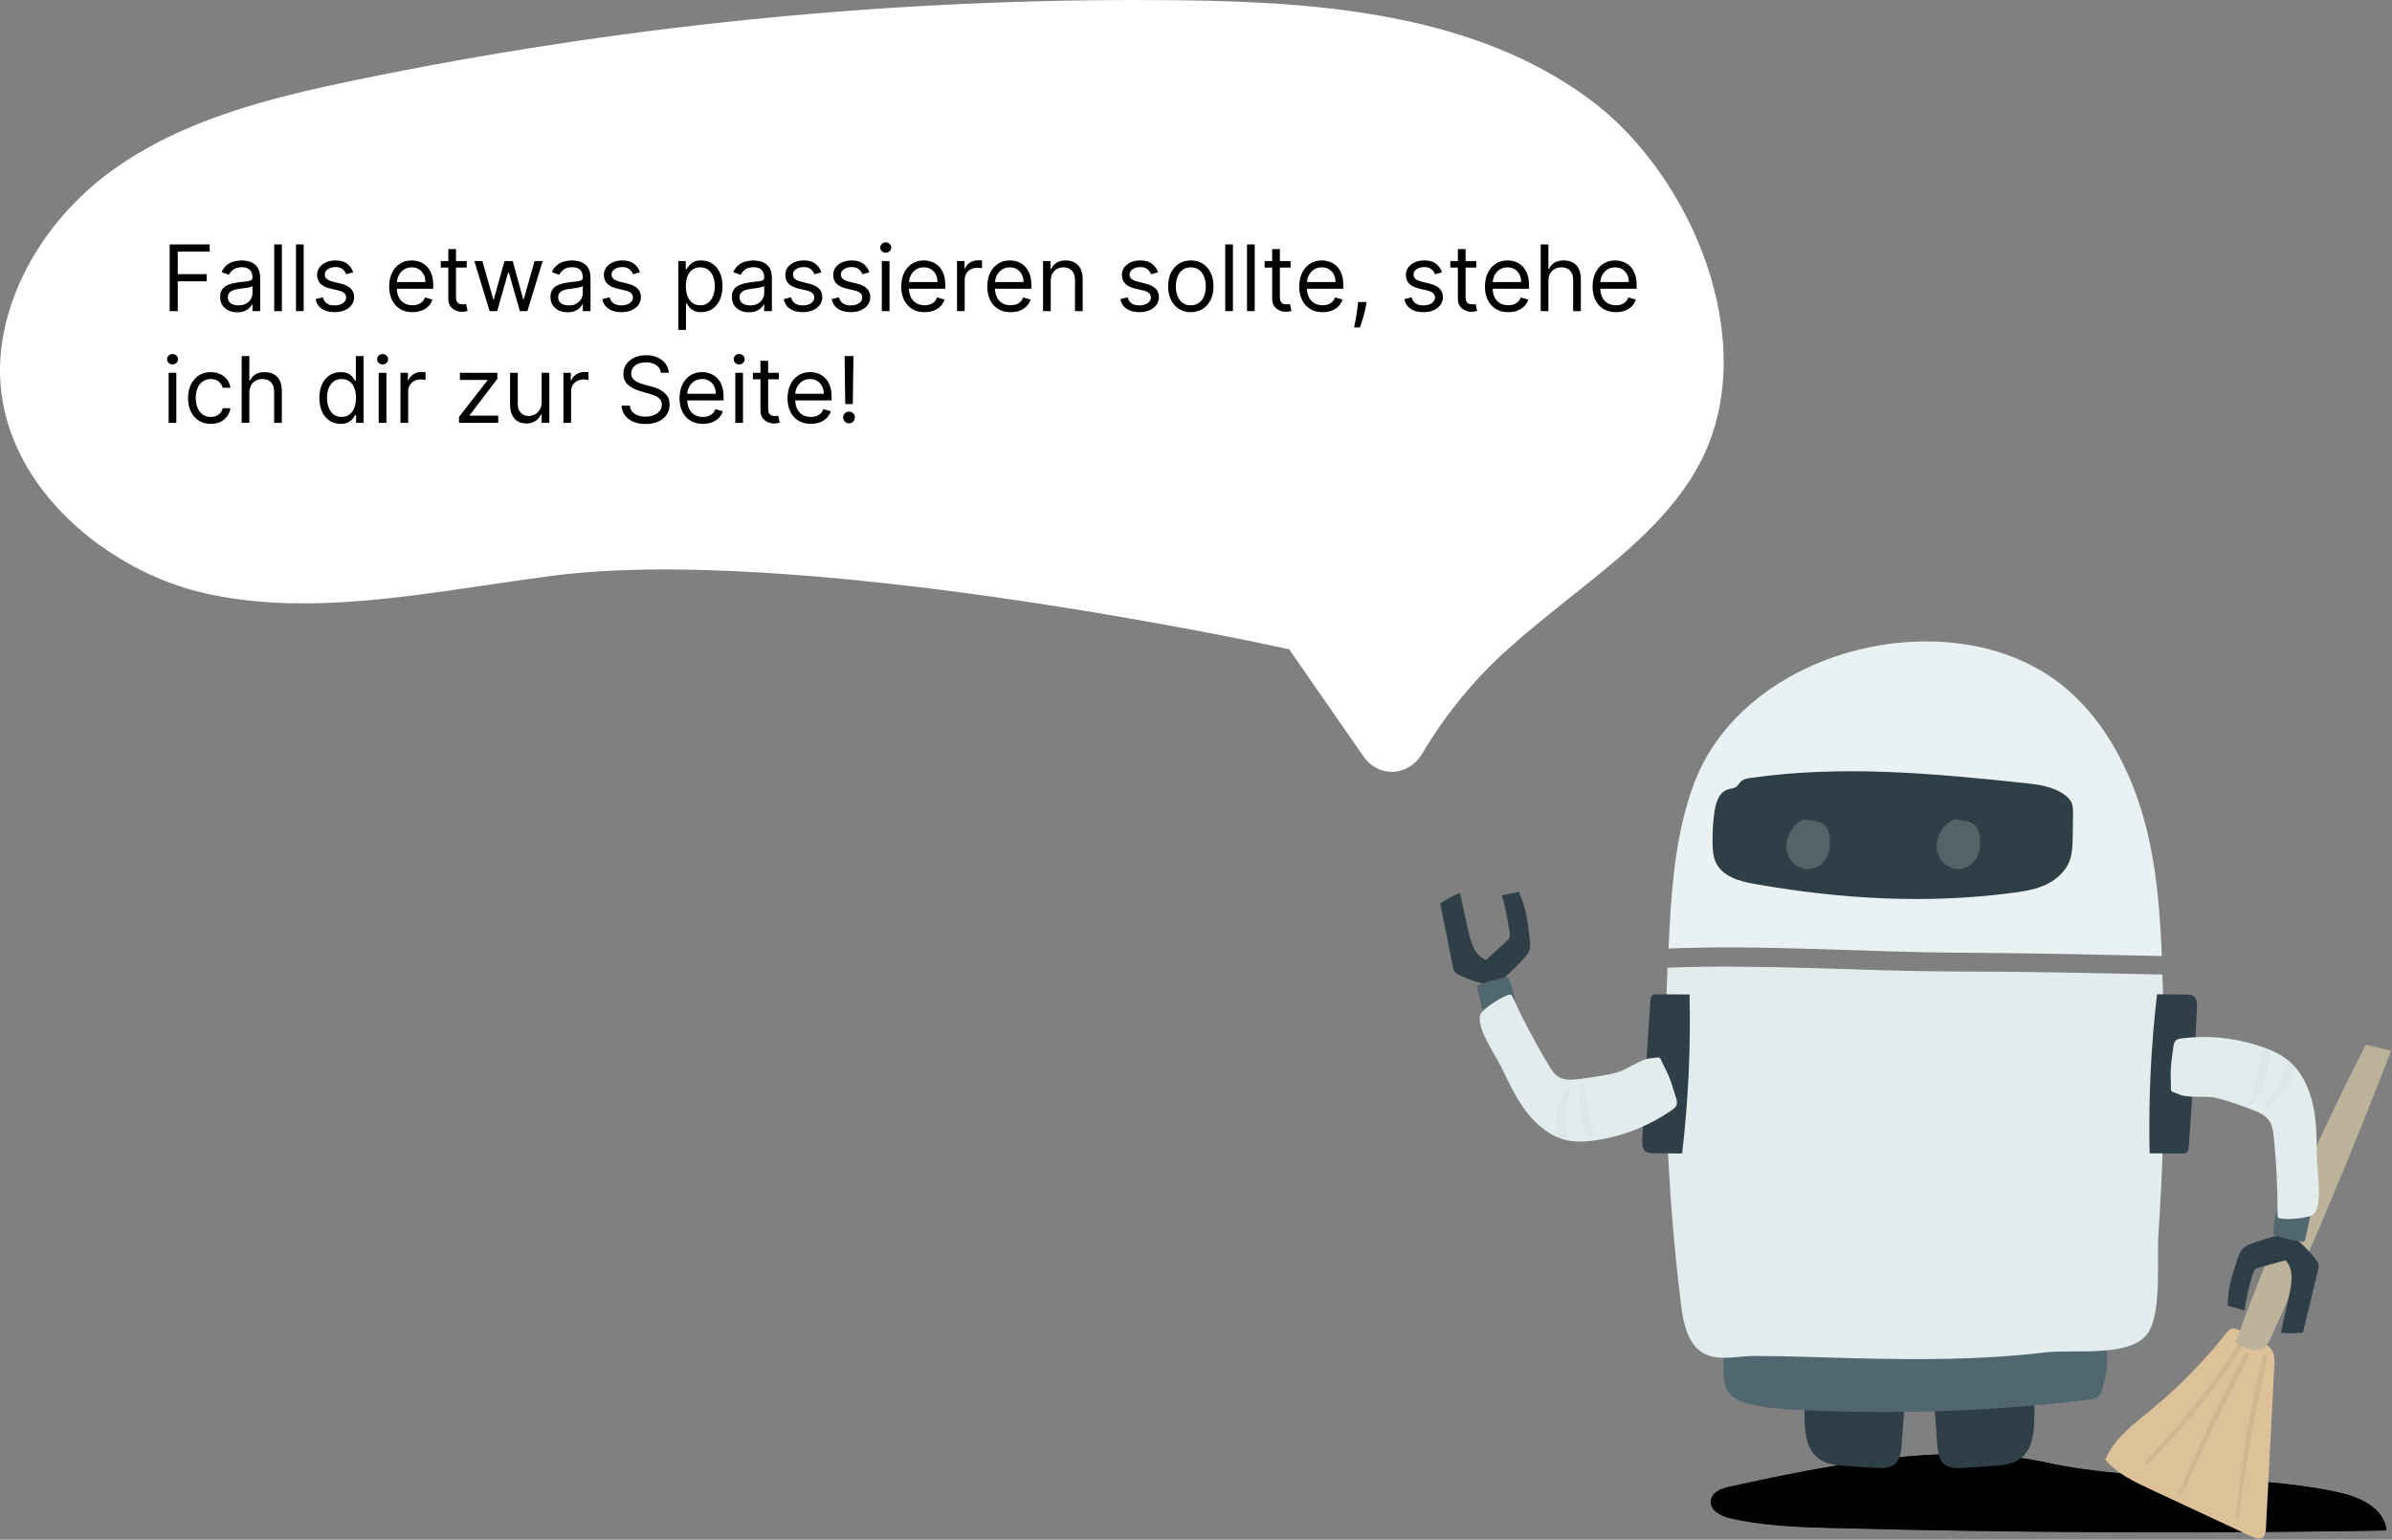<svg width="1199" height="772" viewBox="0 0 1199 772" fill="none" xmlns="http://www.w3.org/2000/svg">
<rect x="0" y="0" width="1199" height="772" fill="#808080" stroke="none"/>
<path d="M697.596 387C697.845 387 698.094 386.994 698.346 386.983C701.281 386.864 704.147 385.952 706.7 384.325C709.254 382.698 711.418 380.404 713.01 377.638C724.934 357.669 739.566 339.908 756.379 324.997C766.558 315.881 777.194 307.405 787.478 299.207C814.013 278.066 839.001 258.155 852.872 230.643C883.116 170.652 847.5 87.092 796.619 49.619C739.549 7.59 664.483 0.997 591.865 0.133C584.318 0.044 576.767 -0 569.211 3.68211e-06C438.368 0.056 307.801 13.434 179.119 39.968C136.33 48.814 91.54 59.651 55.547 85.949C19.768 112.092 -1.979 153.261 0.142 190.835C3.24 245.687 55.132 286.673 102.385 297.389C147.424 307.594 194.212 300.697 243.746 293.393C254.682 291.783 265.988 290.115 277.169 288.666C398.685 272.928 626.961 321.438 636.618 323.511L646.2 325.566L683.376 379.173C685.048 381.617 687.202 383.595 689.668 384.952C692.135 386.31 694.848 387.011 697.596 387Z" fill="white"/>
<path d="M85.051 156V122.545H105.111V126.139H89.102V137.443H103.608V141.037H89.102V156H85.051ZM118.91 156.588C117.32 156.588 115.877 156.289 114.581 155.69C113.285 155.08 112.256 154.203 111.494 153.06C110.731 151.905 110.35 150.511 110.35 148.878C110.35 147.44 110.633 146.275 111.2 145.382C111.766 144.478 112.523 143.77 113.47 143.259C114.418 142.747 115.463 142.366 116.607 142.115C117.761 141.854 118.921 141.647 120.086 141.494C121.611 141.298 122.847 141.151 123.794 141.053C124.753 140.944 125.45 140.765 125.885 140.514C126.332 140.264 126.555 139.828 126.555 139.207V139.077C126.555 137.465 126.114 136.213 125.232 135.32C124.361 134.427 123.037 133.98 121.262 133.98C119.422 133.98 117.979 134.383 116.933 135.189C115.888 135.995 115.153 136.855 114.728 137.77L111.069 136.463C111.722 134.938 112.594 133.751 113.683 132.902C114.783 132.042 115.981 131.443 117.276 131.105C118.583 130.757 119.868 130.582 121.132 130.582C121.937 130.582 122.863 130.68 123.909 130.876C124.965 131.062 125.983 131.448 126.963 132.036C127.954 132.624 128.776 133.512 129.43 134.699C130.083 135.886 130.41 137.476 130.41 139.469V156H126.555V152.602H126.359C126.097 153.147 125.662 153.729 125.052 154.35C124.442 154.971 123.631 155.499 122.618 155.935C121.605 156.37 120.369 156.588 118.91 156.588ZM119.498 153.125C121.023 153.125 122.308 152.826 123.353 152.227C124.41 151.628 125.204 150.854 125.738 149.907C126.283 148.96 126.555 147.963 126.555 146.918V143.389C126.392 143.585 126.032 143.765 125.477 143.928C124.932 144.081 124.301 144.217 123.582 144.337C122.874 144.446 122.182 144.544 121.507 144.631C120.843 144.707 120.304 144.772 119.89 144.827C118.888 144.957 117.952 145.17 117.08 145.464C116.22 145.747 115.523 146.177 114.99 146.754C114.467 147.321 114.205 148.094 114.205 149.074C114.205 150.413 114.701 151.426 115.692 152.112C116.694 152.787 117.963 153.125 119.498 153.125ZM141.301 122.545V156H137.446V122.545H141.301ZM152.218 122.545V156H148.362V122.545H152.218ZM177.051 136.528L173.588 137.509C173.37 136.931 173.049 136.371 172.624 135.826C172.21 135.271 171.644 134.813 170.925 134.454C170.207 134.094 169.286 133.915 168.165 133.915C166.629 133.915 165.35 134.269 164.326 134.977C163.313 135.674 162.807 136.561 162.807 137.639C162.807 138.598 163.155 139.354 163.852 139.91C164.549 140.465 165.638 140.928 167.119 141.298L170.844 142.213C173.087 142.758 174.759 143.591 175.859 144.712C176.959 145.823 177.509 147.255 177.509 149.009C177.509 150.446 177.095 151.731 176.267 152.864C175.45 153.996 174.307 154.889 172.837 155.543C171.366 156.196 169.657 156.523 167.707 156.523C165.148 156.523 163.03 155.967 161.353 154.857C159.676 153.746 158.614 152.123 158.168 149.989L161.827 149.074C162.175 150.424 162.834 151.437 163.803 152.112C164.783 152.787 166.063 153.125 167.642 153.125C169.439 153.125 170.866 152.744 171.922 151.982C172.989 151.208 173.523 150.283 173.523 149.205C173.523 148.333 173.218 147.604 172.608 147.016C171.998 146.417 171.062 145.97 169.798 145.676L165.616 144.696C163.319 144.152 161.631 143.308 160.553 142.164C159.485 141.01 158.952 139.567 158.952 137.835C158.952 136.42 159.349 135.167 160.144 134.078C160.95 132.989 162.045 132.134 163.428 131.513C164.821 130.893 166.401 130.582 168.165 130.582C170.648 130.582 172.597 131.127 174.013 132.216C175.439 133.305 176.452 134.742 177.051 136.528ZM206.769 156.523C204.351 156.523 202.266 155.989 200.513 154.922C198.77 153.844 197.425 152.341 196.478 150.413C195.541 148.475 195.073 146.221 195.073 143.651C195.073 141.08 195.541 138.815 196.478 136.855C197.425 134.884 198.743 133.348 200.431 132.249C202.13 131.138 204.112 130.582 206.377 130.582C207.684 130.582 208.974 130.8 210.248 131.236C211.523 131.671 212.682 132.379 213.728 133.359C214.773 134.329 215.606 135.614 216.227 137.214C216.848 138.815 217.158 140.786 217.158 143.128V144.761H197.817V141.429H213.238C213.238 140.013 212.955 138.75 212.388 137.639C211.833 136.528 211.038 135.652 210.003 135.009C208.98 134.367 207.771 134.045 206.377 134.045C204.841 134.045 203.513 134.427 202.391 135.189C201.28 135.94 200.425 136.92 199.827 138.129C199.228 139.338 198.928 140.634 198.928 142.017V144.239C198.928 146.134 199.255 147.74 199.908 149.058C200.573 150.364 201.493 151.361 202.669 152.047C203.845 152.722 205.212 153.06 206.769 153.06C207.782 153.06 208.697 152.918 209.513 152.635C210.341 152.341 211.054 151.905 211.653 151.328C212.252 150.74 212.715 150.01 213.042 149.139L216.766 150.185C216.374 151.448 215.715 152.559 214.79 153.517C213.864 154.464 212.72 155.205 211.359 155.739C209.998 156.261 208.468 156.523 206.769 156.523ZM233.934 130.909V134.176H220.932V130.909H233.934ZM224.721 124.898H228.577V148.812C228.577 149.902 228.734 150.718 229.05 151.263C229.377 151.796 229.791 152.156 230.292 152.341C230.804 152.515 231.343 152.602 231.909 152.602C232.334 152.602 232.682 152.58 232.954 152.537C233.227 152.482 233.444 152.439 233.608 152.406L234.392 155.869C234.131 155.967 233.766 156.065 233.297 156.163C232.829 156.272 232.236 156.327 231.517 156.327C230.428 156.327 229.361 156.093 228.315 155.624C227.281 155.156 226.42 154.443 225.734 153.484C225.059 152.526 224.721 151.317 224.721 149.858V124.898ZM245.418 156L237.773 130.909H241.824L247.248 150.119H247.509L252.867 130.909H256.983L262.276 150.054H262.537L267.961 130.909H272.012L264.367 156H260.577L255.089 136.724H254.697L249.208 156H245.418ZM284.492 156.588C282.902 156.588 281.459 156.289 280.163 155.69C278.867 155.08 277.838 154.203 277.076 153.06C276.314 151.905 275.932 150.511 275.932 148.878C275.932 147.44 276.215 146.275 276.782 145.382C277.348 144.478 278.105 143.77 279.052 143.259C280 142.747 281.045 142.366 282.189 142.115C283.343 141.854 284.503 141.647 285.668 141.494C287.193 141.298 288.429 141.151 289.376 141.053C290.335 140.944 291.032 140.765 291.467 140.514C291.914 140.264 292.137 139.828 292.137 139.207V139.077C292.137 137.465 291.696 136.213 290.814 135.32C289.943 134.427 288.619 133.98 286.844 133.98C285.004 133.98 283.561 134.383 282.515 135.189C281.47 135.995 280.735 136.855 280.31 137.77L276.651 136.463C277.305 134.938 278.176 133.751 279.265 132.902C280.365 132.042 281.563 131.443 282.858 131.105C284.165 130.757 285.45 130.582 286.714 130.582C287.519 130.582 288.445 130.68 289.491 130.876C290.547 131.062 291.565 131.448 292.545 132.036C293.536 132.624 294.358 133.512 295.012 134.699C295.665 135.886 295.992 137.476 295.992 139.469V156H292.137V152.602H291.941C291.68 153.147 291.244 153.729 290.634 154.35C290.024 154.971 289.213 155.499 288.2 155.935C287.187 156.37 285.951 156.588 284.492 156.588ZM285.08 153.125C286.605 153.125 287.89 152.826 288.935 152.227C289.992 151.628 290.787 150.854 291.32 149.907C291.865 148.96 292.137 147.963 292.137 146.918V143.389C291.974 143.585 291.614 143.765 291.059 143.928C290.514 144.081 289.883 144.217 289.164 144.337C288.456 144.446 287.765 144.544 287.089 144.631C286.425 144.707 285.886 144.772 285.472 144.827C284.47 144.957 283.534 145.17 282.662 145.464C281.802 145.747 281.105 146.177 280.572 146.754C280.049 147.321 279.787 148.094 279.787 149.074C279.787 150.413 280.283 151.426 281.274 152.112C282.276 152.787 283.545 153.125 285.08 153.125ZM320.801 136.528L317.338 137.509C317.12 136.931 316.799 136.371 316.374 135.826C315.96 135.271 315.394 134.813 314.675 134.454C313.957 134.094 313.036 133.915 311.915 133.915C310.379 133.915 309.1 134.269 308.076 134.977C307.063 135.674 306.557 136.561 306.557 137.639C306.557 138.598 306.905 139.354 307.602 139.91C308.299 140.465 309.388 140.928 310.869 141.298L314.594 142.213C316.837 142.758 318.509 143.591 319.609 144.712C320.709 145.823 321.259 147.255 321.259 149.009C321.259 150.446 320.845 151.731 320.017 152.864C319.2 153.996 318.057 154.889 316.587 155.543C315.116 156.196 313.407 156.523 311.457 156.523C308.898 156.523 306.78 155.967 305.103 154.857C303.426 153.746 302.364 152.123 301.918 149.989L305.577 149.074C305.925 150.424 306.584 151.437 307.553 152.112C308.533 152.787 309.813 153.125 311.392 153.125C313.189 153.125 314.616 152.744 315.672 151.982C316.739 151.208 317.273 150.283 317.273 149.205C317.273 148.333 316.968 147.604 316.358 147.016C315.748 146.417 314.812 145.97 313.548 145.676L309.366 144.696C307.069 144.152 305.381 143.308 304.303 142.164C303.235 141.01 302.702 139.567 302.702 137.835C302.702 136.42 303.099 135.167 303.894 134.078C304.7 132.989 305.795 132.134 307.178 131.513C308.571 130.893 310.151 130.582 311.915 130.582C314.398 130.582 316.347 131.127 317.763 132.216C319.189 133.305 320.202 134.742 320.801 136.528ZM339.999 165.409V130.909H343.724V134.895H344.181C344.464 134.459 344.856 133.904 345.357 133.229C345.869 132.543 346.599 131.933 347.546 131.399C348.504 130.855 349.8 130.582 351.434 130.582C353.546 130.582 355.409 131.111 357.02 132.167C358.632 133.223 359.89 134.721 360.794 136.659C361.698 138.598 362.15 140.884 362.15 143.52C362.15 146.177 361.698 148.48 360.794 150.43C359.89 152.368 358.638 153.871 357.037 154.938C355.436 155.995 353.59 156.523 351.499 156.523C349.887 156.523 348.597 156.256 347.628 155.722C346.658 155.178 345.912 154.562 345.39 153.876C344.867 153.179 344.464 152.602 344.181 152.145H343.854V165.409H339.999ZM343.789 143.455C343.789 145.349 344.067 147.021 344.622 148.469C345.177 149.907 345.989 151.034 347.056 151.851C348.123 152.657 349.43 153.06 350.976 153.06C352.588 153.06 353.933 152.635 355.011 151.786C356.1 150.925 356.917 149.771 357.461 148.322C358.017 146.863 358.295 145.241 358.295 143.455C358.295 141.69 358.022 140.1 357.478 138.685C356.944 137.258 356.133 136.131 355.044 135.303C353.966 134.465 352.61 134.045 350.976 134.045C349.408 134.045 348.09 134.443 347.023 135.238C345.956 136.022 345.15 137.122 344.606 138.538C344.061 139.942 343.789 141.581 343.789 143.455ZM375.414 156.588C373.824 156.588 372.381 156.289 371.085 155.69C369.789 155.08 368.76 154.203 367.998 153.06C367.235 151.905 366.854 150.511 366.854 148.878C366.854 147.44 367.137 146.275 367.704 145.382C368.27 144.478 369.027 143.77 369.974 143.259C370.922 142.747 371.967 142.366 373.111 142.115C374.265 141.854 375.425 141.647 376.59 141.494C378.115 141.298 379.351 141.151 380.298 141.053C381.256 140.944 381.953 140.765 382.389 140.514C382.836 140.264 383.059 139.828 383.059 139.207V139.077C383.059 137.465 382.618 136.213 381.736 135.32C380.864 134.427 379.541 133.98 377.766 133.98C375.926 133.98 374.483 134.383 373.437 135.189C372.392 135.995 371.657 136.855 371.232 137.77L367.573 136.463C368.226 134.938 369.098 133.751 370.187 132.902C371.287 132.042 372.484 131.443 373.78 131.105C375.087 130.757 376.372 130.582 377.635 130.582C378.441 130.582 379.367 130.68 380.412 130.876C381.469 131.062 382.487 131.448 383.467 132.036C384.458 132.624 385.28 133.512 385.934 134.699C386.587 135.886 386.914 137.476 386.914 139.469V156H383.059V152.602H382.863C382.601 153.147 382.166 153.729 381.556 154.35C380.946 154.971 380.135 155.499 379.122 155.935C378.109 156.37 376.873 156.588 375.414 156.588ZM376.002 153.125C377.527 153.125 378.812 152.826 379.857 152.227C380.913 151.628 381.708 150.854 382.242 149.907C382.787 148.96 383.059 147.963 383.059 146.918V143.389C382.895 143.585 382.536 143.765 381.981 143.928C381.436 144.081 380.805 144.217 380.086 144.337C379.378 144.446 378.686 144.544 378.011 144.631C377.347 144.707 376.808 144.772 376.394 144.827C375.392 144.957 374.456 145.17 373.584 145.464C372.724 145.747 372.027 146.177 371.493 146.754C370.971 147.321 370.709 148.094 370.709 149.074C370.709 150.413 371.205 151.426 372.196 152.112C373.198 152.787 374.466 153.125 376.002 153.125ZM411.723 136.528L408.26 137.509C408.042 136.931 407.721 136.371 407.296 135.826C406.882 135.271 406.316 134.813 405.597 134.454C404.879 134.094 403.958 133.915 402.837 133.915C401.301 133.915 400.022 134.269 398.998 134.977C397.985 135.674 397.479 136.561 397.479 137.639C397.479 138.598 397.827 139.354 398.524 139.91C399.221 140.465 400.31 140.928 401.791 141.298L405.516 142.213C407.759 142.758 409.431 143.591 410.531 144.712C411.63 145.823 412.18 147.255 412.18 149.009C412.18 150.446 411.767 151.731 410.939 152.864C410.122 153.996 408.979 154.889 407.509 155.543C406.038 156.196 404.329 156.523 402.379 156.523C399.82 156.523 397.702 155.967 396.025 154.857C394.348 153.746 393.286 152.123 392.839 149.989L396.499 149.074C396.847 150.424 397.506 151.437 398.475 152.112C399.455 152.787 400.735 153.125 402.314 153.125C404.111 153.125 405.537 152.744 406.594 151.982C407.661 151.208 408.195 150.283 408.195 149.205C408.195 148.333 407.89 147.604 407.28 147.016C406.67 146.417 405.733 145.97 404.47 145.676L400.288 144.696C397.991 144.152 396.303 143.308 395.224 142.164C394.157 141.01 393.624 139.567 393.624 137.835C393.624 136.42 394.021 135.167 394.816 134.078C395.622 132.989 396.716 132.134 398.099 131.513C399.493 130.893 401.072 130.582 402.837 130.582C405.32 130.582 407.269 131.127 408.685 132.216C410.111 133.305 411.124 134.742 411.723 136.528ZM435.756 136.528L432.293 137.509C432.075 136.931 431.754 136.371 431.329 135.826C430.916 135.271 430.349 134.813 429.631 134.454C428.912 134.094 427.992 133.915 426.87 133.915C425.334 133.915 424.055 134.269 423.031 134.977C422.018 135.674 421.512 136.561 421.512 137.639C421.512 138.598 421.86 139.354 422.557 139.91C423.254 140.465 424.343 140.928 425.824 141.298L429.549 142.213C431.792 142.758 433.464 143.591 434.564 144.712C435.664 145.823 436.214 147.255 436.214 149.009C436.214 150.446 435.8 151.731 434.972 152.864C434.155 153.996 433.012 154.889 431.542 155.543C430.072 156.196 428.362 156.523 426.412 156.523C423.853 156.523 421.735 155.967 420.058 154.857C418.381 153.746 417.319 152.123 416.873 149.989L420.532 149.074C420.88 150.424 421.539 151.437 422.508 152.112C423.488 152.787 424.768 153.125 426.347 153.125C428.144 153.125 429.571 152.744 430.627 151.982C431.694 151.208 432.228 150.283 432.228 149.205C432.228 148.333 431.923 147.604 431.313 147.016C430.703 146.417 429.767 145.97 428.503 145.676L424.322 144.696C422.024 144.152 420.336 143.308 419.258 142.164C418.19 141.01 417.657 139.567 417.657 137.835C417.657 136.42 418.054 135.167 418.849 134.078C419.655 132.989 420.75 132.134 422.133 131.513C423.527 130.893 425.106 130.582 426.87 130.582C429.353 130.582 431.302 131.127 432.718 132.216C434.144 133.305 435.157 134.742 435.756 136.528ZM442.017 156V130.909H445.872V156H442.017ZM443.977 126.727C443.225 126.727 442.578 126.471 442.033 125.96C441.499 125.448 441.233 124.832 441.233 124.114C441.233 123.395 441.499 122.78 442.033 122.268C442.578 121.756 443.225 121.5 443.977 121.5C444.728 121.5 445.371 121.756 445.904 122.268C446.449 122.78 446.721 123.395 446.721 124.114C446.721 124.832 446.449 125.448 445.904 125.96C445.371 126.471 444.728 126.727 443.977 126.727ZM463.453 156.523C461.035 156.523 458.95 155.989 457.196 154.922C455.454 153.844 454.109 152.341 453.161 150.413C452.225 148.475 451.757 146.221 451.757 143.651C451.757 141.08 452.225 138.815 453.161 136.855C454.109 134.884 455.427 133.348 457.115 132.249C458.813 131.138 460.795 130.582 463.061 130.582C464.367 130.582 465.658 130.8 466.932 131.236C468.206 131.671 469.366 132.379 470.411 133.359C471.457 134.329 472.29 135.614 472.911 137.214C473.531 138.815 473.842 140.786 473.842 143.128V144.761H454.501V141.429H469.921C469.921 140.013 469.638 138.75 469.072 137.639C468.517 136.528 467.722 135.652 466.687 135.009C465.663 134.367 464.454 134.045 463.061 134.045C461.525 134.045 460.196 134.427 459.075 135.189C457.964 135.94 457.109 136.92 456.51 138.129C455.911 139.338 455.612 140.634 455.612 142.017V144.239C455.612 146.134 455.938 147.74 456.592 149.058C457.256 150.364 458.176 151.361 459.352 152.047C460.529 152.722 461.895 153.06 463.453 153.06C464.465 153.06 465.38 152.918 466.197 152.635C467.025 152.341 467.738 151.905 468.337 151.328C468.936 150.74 469.399 150.01 469.725 149.139L473.45 150.185C473.058 151.448 472.399 152.559 471.473 153.517C470.548 154.464 469.404 155.205 468.043 155.739C466.682 156.261 465.151 156.523 463.453 156.523ZM479.706 156V130.909H483.431V134.699H483.692C484.149 133.457 484.977 132.45 486.175 131.677C487.373 130.904 488.723 130.517 490.226 130.517C490.509 130.517 490.863 130.522 491.288 130.533C491.713 130.544 492.034 130.561 492.252 130.582V134.503C492.121 134.47 491.821 134.421 491.353 134.356C490.896 134.28 490.411 134.241 489.899 134.241C488.68 134.241 487.591 134.497 486.632 135.009C485.685 135.51 484.933 136.207 484.378 137.1C483.834 137.982 483.561 138.99 483.561 140.122V156H479.706ZM506.578 156.523C504.16 156.523 502.075 155.989 500.321 154.922C498.579 153.844 497.234 152.341 496.286 150.413C495.35 148.475 494.882 146.221 494.882 143.651C494.882 141.08 495.35 138.815 496.286 136.855C497.234 134.884 498.552 133.348 500.24 132.249C501.938 131.138 503.92 130.582 506.186 130.582C507.492 130.582 508.783 130.8 510.057 131.236C511.331 131.671 512.491 132.379 513.536 133.359C514.582 134.329 515.415 135.614 516.036 137.214C516.656 138.815 516.967 140.786 516.967 143.128V144.761H497.626V141.429H513.046C513.046 140.013 512.763 138.75 512.197 137.639C511.642 136.528 510.847 135.652 509.812 135.009C508.788 134.367 507.579 134.045 506.186 134.045C504.65 134.045 503.321 134.427 502.2 135.189C501.089 135.94 500.234 136.92 499.635 138.129C499.036 139.338 498.737 140.634 498.737 142.017V144.239C498.737 146.134 499.063 147.74 499.717 149.058C500.381 150.364 501.301 151.361 502.477 152.047C503.654 152.722 505.02 153.06 506.578 153.06C507.59 153.06 508.505 152.918 509.322 152.635C510.15 152.341 510.863 151.905 511.462 151.328C512.061 150.74 512.524 150.01 512.85 149.139L516.575 150.185C516.183 151.448 515.524 152.559 514.598 153.517C513.673 154.464 512.529 155.205 511.168 155.739C509.807 156.261 508.276 156.523 506.578 156.523ZM526.686 140.906V156H522.831V130.909H526.556V134.83H526.882C527.47 133.555 528.363 132.532 529.561 131.759C530.759 130.974 532.306 130.582 534.2 130.582C535.899 130.582 537.386 130.931 538.66 131.628C539.934 132.314 540.925 133.359 541.633 134.764C542.341 136.158 542.695 137.922 542.695 140.057V156H538.84V140.318C538.84 138.347 538.328 136.812 537.304 135.712C536.28 134.601 534.876 134.045 533.09 134.045C531.859 134.045 530.759 134.312 529.79 134.846C528.832 135.379 528.075 136.158 527.519 137.182C526.964 138.205 526.686 139.447 526.686 140.906ZM580.45 136.528L576.987 137.509C576.769 136.931 576.447 136.371 576.023 135.826C575.609 135.271 575.043 134.813 574.324 134.454C573.605 134.094 572.685 133.915 571.563 133.915C570.028 133.915 568.748 134.269 567.724 134.977C566.712 135.674 566.205 136.561 566.205 137.639C566.205 138.598 566.554 139.354 567.251 139.91C567.948 140.465 569.037 140.928 570.518 141.298L574.242 142.213C576.486 142.758 578.157 143.591 579.257 144.712C580.357 145.823 580.907 147.255 580.907 149.009C580.907 150.446 580.493 151.731 579.665 152.864C578.849 153.996 577.705 154.889 576.235 155.543C574.765 156.196 573.055 156.523 571.106 156.523C568.547 156.523 566.429 155.967 564.751 154.857C563.074 153.746 562.013 152.123 561.566 149.989L565.225 149.074C565.574 150.424 566.232 151.437 567.202 152.112C568.182 152.787 569.461 153.125 571.04 153.125C572.837 153.125 574.264 152.744 575.32 151.982C576.388 151.208 576.921 150.283 576.921 149.205C576.921 148.333 576.616 147.604 576.006 147.016C575.397 146.417 574.46 145.97 573.197 145.676L569.015 144.696C566.717 144.152 565.029 143.308 563.951 142.164C562.884 141.01 562.35 139.567 562.35 137.835C562.35 136.42 562.748 135.167 563.543 134.078C564.348 132.989 565.443 132.134 566.826 131.513C568.22 130.893 569.799 130.582 571.563 130.582C574.046 130.582 575.996 131.127 577.411 132.216C578.838 133.305 579.851 134.742 580.45 136.528ZM596.903 156.523C594.638 156.523 592.651 155.984 590.941 154.906C589.242 153.827 587.913 152.319 586.955 150.381C586.008 148.442 585.534 146.177 585.534 143.585C585.534 140.972 586.008 138.69 586.955 136.741C587.913 134.791 589.242 133.278 590.941 132.2C592.651 131.121 594.638 130.582 596.903 130.582C599.168 130.582 601.15 131.121 602.849 132.2C604.559 133.278 605.888 134.791 606.835 136.741C607.793 138.69 608.273 140.972 608.273 143.585C608.273 146.177 607.793 148.442 606.835 150.381C605.888 152.319 604.559 153.827 602.849 154.906C601.15 155.984 599.168 156.523 596.903 156.523ZM596.903 153.06C598.624 153.06 600.04 152.619 601.15 151.737C602.261 150.854 603.083 149.695 603.617 148.257C604.151 146.82 604.417 145.262 604.417 143.585C604.417 141.908 604.151 140.345 603.617 138.897C603.083 137.449 602.261 136.278 601.15 135.385C600.04 134.492 598.624 134.045 596.903 134.045C595.183 134.045 593.767 134.492 592.656 135.385C591.545 136.278 590.723 137.449 590.189 138.897C589.656 140.345 589.389 141.908 589.389 143.585C589.389 145.262 589.656 146.82 590.189 148.257C590.723 149.695 591.545 150.854 592.656 151.737C593.767 152.619 595.183 153.06 596.903 153.06ZM618.012 122.545V156H614.157V122.545H618.012ZM628.928 122.545V156H625.073V122.545H628.928ZM646.901 130.909V134.176H633.898V130.909H646.901ZM637.688 124.898H641.543V148.812C641.543 149.902 641.701 150.718 642.017 151.263C642.344 151.796 642.758 152.156 643.259 152.341C643.77 152.515 644.309 152.602 644.876 152.602C645.3 152.602 645.649 152.58 645.921 152.537C646.193 152.482 646.411 152.439 646.575 152.406L647.359 155.869C647.097 155.967 646.732 156.065 646.264 156.163C645.796 156.272 645.202 156.327 644.484 156.327C643.395 156.327 642.327 156.093 641.282 155.624C640.247 155.156 639.387 154.443 638.701 153.484C638.026 152.526 637.688 151.317 637.688 149.858V124.898ZM662.951 156.523C660.533 156.523 658.448 155.989 656.694 154.922C654.952 153.844 653.607 152.341 652.659 150.413C651.723 148.475 651.255 146.221 651.255 143.651C651.255 141.08 651.723 138.815 652.659 136.855C653.607 134.884 654.925 133.348 656.613 132.249C658.311 131.138 660.293 130.582 662.559 130.582C663.865 130.582 665.156 130.8 666.43 131.236C667.704 131.671 668.864 132.379 669.909 133.359C670.955 134.329 671.788 135.614 672.409 137.214C673.029 138.815 673.34 140.786 673.34 143.128V144.761H653.999V141.429H669.419C669.419 140.013 669.136 138.75 668.57 137.639C668.015 136.528 667.22 135.652 666.185 135.009C665.161 134.367 663.953 134.045 662.559 134.045C661.023 134.045 659.694 134.427 658.573 135.189C657.462 135.94 656.607 136.92 656.008 138.129C655.409 139.338 655.11 140.634 655.11 142.017V144.239C655.11 146.134 655.436 147.74 656.09 149.058C656.754 150.364 657.674 151.361 658.85 152.047C660.027 152.722 661.393 153.06 662.951 153.06C663.963 153.06 664.878 152.918 665.695 152.635C666.523 152.341 667.236 151.905 667.835 151.328C668.434 150.74 668.897 150.01 669.223 149.139L672.948 150.185C672.556 151.448 671.897 152.559 670.971 153.517C670.046 154.464 668.902 155.205 667.541 155.739C666.18 156.261 664.65 156.523 662.951 156.523ZM684.954 151.426L684.693 153.19C684.508 154.432 684.225 155.76 683.843 157.176C683.473 158.592 683.087 159.926 682.684 161.178C682.281 162.431 681.949 163.427 681.687 164.168H678.747C678.888 163.471 679.074 162.55 679.302 161.407C679.531 160.263 679.76 158.984 679.988 157.568C680.228 156.163 680.424 154.726 680.576 153.256L680.772 151.426H684.954ZM722.807 136.528L719.344 137.509C719.126 136.931 718.805 136.371 718.38 135.826C717.966 135.271 717.4 134.813 716.681 134.454C715.963 134.094 715.042 133.915 713.921 133.915C712.385 133.915 711.106 134.269 710.082 134.977C709.069 135.674 708.563 136.561 708.563 137.639C708.563 138.598 708.911 139.354 709.608 139.91C710.305 140.465 711.394 140.928 712.875 141.298L716.6 142.213C718.843 142.758 720.515 143.591 721.615 144.712C722.714 145.823 723.264 147.255 723.264 149.009C723.264 150.446 722.851 151.731 722.023 152.864C721.206 153.996 720.063 154.889 718.593 155.543C717.122 156.196 715.413 156.523 713.463 156.523C710.904 156.523 708.786 155.967 707.109 154.857C705.432 153.746 704.37 152.123 703.923 149.989L707.583 149.074C707.931 150.424 708.59 151.437 709.559 152.112C710.539 152.787 711.819 153.125 713.398 153.125C715.195 153.125 716.621 152.744 717.678 151.982C718.745 151.208 719.279 150.283 719.279 149.205C719.279 148.333 718.974 147.604 718.364 147.016C717.754 146.417 716.817 145.97 715.554 145.676L711.372 144.696C709.075 144.152 707.387 143.308 706.308 142.164C705.241 141.01 704.708 139.567 704.708 137.835C704.708 136.42 705.105 135.167 705.9 134.078C706.706 132.989 707.8 132.134 709.183 131.513C710.577 130.893 712.156 130.582 713.921 130.582C716.404 130.582 718.353 131.127 719.769 132.216C721.195 133.305 722.208 134.742 722.807 136.528ZM739.979 130.909V134.176H726.977V130.909H739.979ZM730.766 124.898H734.621V148.812C734.621 149.902 734.779 150.718 735.095 151.263C735.422 151.796 735.836 152.156 736.337 152.341C736.848 152.515 737.388 152.602 737.954 152.602C738.379 152.602 738.727 152.58 738.999 152.537C739.272 152.482 739.489 152.439 739.653 152.406L740.437 155.869C740.175 155.967 739.811 156.065 739.342 156.163C738.874 156.272 738.281 156.327 737.562 156.327C736.473 156.327 735.406 156.093 734.36 155.624C733.326 155.156 732.465 154.443 731.779 153.484C731.104 152.526 730.766 151.317 730.766 149.858V124.898ZM756.029 156.523C753.611 156.523 751.526 155.989 749.772 154.922C748.03 153.844 746.685 152.341 745.738 150.413C744.801 148.475 744.333 146.221 744.333 143.651C744.333 141.08 744.801 138.815 745.738 136.855C746.685 134.884 748.003 133.348 749.691 132.249C751.39 131.138 753.372 130.582 755.637 130.582C756.944 130.582 758.234 130.8 759.508 131.236C760.782 131.671 761.942 132.379 762.988 133.359C764.033 134.329 764.866 135.614 765.487 137.214C766.108 138.815 766.418 140.786 766.418 143.128V144.761H747.077V141.429H762.498C762.498 140.013 762.214 138.75 761.648 137.639C761.093 136.528 760.298 135.652 759.263 135.009C758.239 134.367 757.031 134.045 755.637 134.045C754.101 134.045 752.773 134.427 751.651 135.189C750.54 135.94 749.685 136.92 749.086 138.129C748.487 139.338 748.188 140.634 748.188 142.017V144.239C748.188 146.134 748.515 147.74 749.168 149.058C749.832 150.364 750.752 151.361 751.929 152.047C753.105 152.722 754.471 153.06 756.029 153.06C757.042 153.06 757.956 152.918 758.773 152.635C759.601 152.341 760.314 151.905 760.913 151.328C761.512 150.74 761.975 150.01 762.301 149.139L766.026 150.185C765.634 151.448 764.975 152.559 764.049 153.517C763.124 154.464 761.98 155.205 760.619 155.739C759.258 156.261 757.728 156.523 756.029 156.523ZM776.137 140.906V156H772.282V122.545H776.137V134.83H776.464C777.052 133.534 777.934 132.504 779.11 131.742C780.297 130.969 781.877 130.582 783.848 130.582C785.557 130.582 787.055 130.925 788.34 131.612C789.625 132.287 790.621 133.327 791.329 134.732C792.048 136.125 792.407 137.901 792.407 140.057V156H788.552V140.318C788.552 138.325 788.035 136.784 787 135.695C785.977 134.595 784.556 134.045 782.737 134.045C781.474 134.045 780.341 134.312 779.339 134.846C778.348 135.379 777.564 136.158 776.987 137.182C776.421 138.205 776.137 139.447 776.137 140.906ZM809.98 156.523C807.562 156.523 805.477 155.989 803.724 154.922C801.981 153.844 800.636 152.341 799.689 150.413C798.752 148.475 798.284 146.221 798.284 143.651C798.284 141.08 798.752 138.815 799.689 136.855C800.636 134.884 801.954 133.348 803.642 132.249C805.341 131.138 807.323 130.582 809.588 130.582C810.895 130.582 812.185 130.8 813.459 131.236C814.733 131.671 815.893 132.379 816.939 133.359C817.984 134.329 818.817 135.614 819.438 137.214C820.059 138.815 820.369 140.786 820.369 143.128V144.761H801.028V141.429H816.449C816.449 140.013 816.166 138.75 815.599 137.639C815.044 136.528 814.249 135.652 813.214 135.009C812.191 134.367 810.982 134.045 809.588 134.045C808.052 134.045 806.724 134.427 805.602 135.189C804.491 135.94 803.636 136.92 803.037 138.129C802.439 139.338 802.139 140.634 802.139 142.017V144.239C802.139 146.134 802.466 147.74 803.119 149.058C803.783 150.364 804.704 151.361 805.88 152.047C807.056 152.722 808.423 153.06 809.98 153.06C810.993 153.06 811.907 152.918 812.724 152.635C813.552 152.341 814.265 151.905 814.864 151.328C815.463 150.74 815.926 150.01 816.253 149.139L819.977 150.185C819.585 151.448 818.926 152.559 818.001 153.517C817.075 154.464 815.931 155.205 814.57 155.739C813.209 156.261 811.679 156.523 809.98 156.523ZM84.528 212V186.909H88.383V212H84.528ZM86.489 182.727C85.737 182.727 85.089 182.471 84.545 181.96C84.011 181.448 83.744 180.832 83.744 180.114C83.744 179.395 84.011 178.78 84.545 178.268C85.089 177.756 85.737 177.5 86.489 177.5C87.24 177.5 87.883 177.756 88.416 178.268C88.961 178.78 89.233 179.395 89.233 180.114C89.233 180.832 88.961 181.448 88.416 181.96C87.883 182.471 87.24 182.727 86.489 182.727ZM105.638 212.523C103.285 212.523 101.26 211.967 99.561 210.857C97.862 209.746 96.555 208.216 95.64 206.266C94.726 204.317 94.268 202.09 94.268 199.585C94.268 197.037 94.737 194.788 95.673 192.839C96.621 190.879 97.938 189.348 99.626 188.249C101.325 187.138 103.307 186.582 105.572 186.582C107.336 186.582 108.926 186.909 110.342 187.562C111.758 188.216 112.918 189.131 113.822 190.307C114.725 191.483 115.286 192.855 115.504 194.423H111.649C111.355 193.28 110.702 192.267 109.689 191.385C108.687 190.492 107.336 190.045 105.638 190.045C104.135 190.045 102.817 190.437 101.684 191.222C100.563 191.995 99.686 193.089 99.055 194.505C98.434 195.91 98.123 197.56 98.123 199.455C98.123 201.393 98.428 203.081 99.038 204.518C99.659 205.956 100.53 207.072 101.652 207.867C102.784 208.662 104.113 209.06 105.638 209.06C106.64 209.06 107.549 208.885 108.366 208.537C109.182 208.188 109.874 207.688 110.44 207.034C111.006 206.381 111.409 205.597 111.649 204.682H115.504C115.286 206.163 114.747 207.497 113.887 208.684C113.037 209.86 111.91 210.797 110.506 211.494C109.112 212.18 107.489 212.523 105.638 212.523ZM124.995 196.906V212H121.14V178.545H124.995V190.83H125.322C125.91 189.534 126.792 188.504 127.968 187.742C129.155 186.969 130.734 186.582 132.705 186.582C134.415 186.582 135.912 186.925 137.197 187.612C138.482 188.287 139.479 189.327 140.187 190.732C140.905 192.125 141.265 193.901 141.265 196.057V212H137.41V196.318C137.41 194.325 136.892 192.784 135.858 191.695C134.834 190.595 133.413 190.045 131.594 190.045C130.331 190.045 129.198 190.312 128.197 190.846C127.206 191.379 126.421 192.158 125.844 193.182C125.278 194.205 124.995 195.447 124.995 196.906ZM170.729 212.523C168.638 212.523 166.793 211.995 165.192 210.938C163.591 209.871 162.339 208.368 161.435 206.43C160.531 204.48 160.079 202.177 160.079 199.52C160.079 196.884 160.531 194.598 161.435 192.659C162.339 190.721 163.596 189.223 165.208 188.167C166.82 187.111 168.682 186.582 170.795 186.582C172.428 186.582 173.719 186.855 174.666 187.399C175.625 187.933 176.354 188.543 176.855 189.229C177.367 189.904 177.764 190.459 178.048 190.895H178.374V178.545H182.229V212H178.505V208.145H178.048C177.764 208.602 177.362 209.179 176.839 209.876C176.316 210.562 175.57 211.178 174.601 211.722C173.632 212.256 172.341 212.523 170.729 212.523ZM171.252 209.06C172.799 209.06 174.105 208.657 175.173 207.851C176.24 207.034 177.051 205.907 177.607 204.469C178.162 203.021 178.44 201.349 178.44 199.455C178.44 197.581 178.167 195.942 177.623 194.538C177.078 193.122 176.272 192.022 175.205 191.238C174.138 190.443 172.82 190.045 171.252 190.045C169.619 190.045 168.257 190.465 167.168 191.303C166.09 192.131 165.279 193.258 164.734 194.685C164.201 196.1 163.934 197.69 163.934 199.455C163.934 201.241 164.206 202.863 164.751 204.322C165.306 205.771 166.123 206.925 167.201 207.786C168.29 208.635 169.64 209.06 171.252 209.06ZM189.825 212V186.909H193.68V212H189.825ZM191.786 182.727C191.034 182.727 190.386 182.471 189.842 181.96C189.308 181.448 189.041 180.832 189.041 180.114C189.041 179.395 189.308 178.78 189.842 178.268C190.386 177.756 191.034 177.5 191.786 177.5C192.537 177.5 193.179 177.756 193.713 178.268C194.258 178.78 194.53 179.395 194.53 180.114C194.53 180.832 194.258 181.448 193.713 181.96C193.179 182.471 192.537 182.727 191.786 182.727ZM200.741 212V186.909H204.466V190.699H204.727C205.184 189.457 206.012 188.45 207.21 187.677C208.408 186.904 209.758 186.517 211.261 186.517C211.544 186.517 211.898 186.522 212.323 186.533C212.748 186.544 213.069 186.561 213.287 186.582V190.503C213.156 190.47 212.857 190.421 212.388 190.356C211.931 190.28 211.446 190.241 210.934 190.241C209.715 190.241 208.626 190.497 207.667 191.009C206.72 191.51 205.969 192.207 205.413 193.1C204.869 193.982 204.596 194.99 204.596 196.122V212H200.741ZM230.075 212V209.06L244.32 190.764V190.503H230.533V186.909H249.286V189.98L235.433 208.145V208.406H249.743V212H230.075ZM271.493 201.741V186.909H275.348V212H271.493V207.753H271.232C270.644 209.027 269.729 210.111 268.488 211.004C267.246 211.886 265.678 212.327 263.783 212.327C262.215 212.327 260.821 211.984 259.601 211.298C258.382 210.601 257.423 209.555 256.726 208.161C256.029 206.756 255.681 204.987 255.681 202.852V186.909H259.536V202.591C259.536 204.42 260.048 205.88 261.071 206.969C262.106 208.058 263.424 208.602 265.025 208.602C265.983 208.602 266.958 208.357 267.949 207.867C268.95 207.377 269.789 206.626 270.464 205.613C271.15 204.6 271.493 203.31 271.493 201.741ZM282.409 212V186.909H286.134V190.699H286.395C286.852 189.457 287.68 188.45 288.878 187.677C290.076 186.904 291.426 186.517 292.929 186.517C293.212 186.517 293.566 186.522 293.991 186.533C294.416 186.544 294.737 186.561 294.955 186.582V190.503C294.824 190.47 294.525 190.421 294.056 190.356C293.599 190.28 293.114 190.241 292.602 190.241C291.383 190.241 290.294 190.497 289.335 191.009C288.388 191.51 287.637 192.207 287.081 193.1C286.537 193.982 286.264 194.99 286.264 196.122V212H282.409ZM331.28 186.909C331.084 185.254 330.289 183.969 328.895 183.054C327.501 182.139 325.792 181.682 323.766 181.682C322.285 181.682 320.989 181.921 319.878 182.401C318.778 182.88 317.918 183.539 317.297 184.377C316.687 185.216 316.382 186.169 316.382 187.236C316.382 188.129 316.595 188.897 317.02 189.539C317.455 190.171 318.011 190.699 318.686 191.124C319.361 191.537 320.069 191.88 320.809 192.153C321.55 192.414 322.23 192.626 322.851 192.79L326.249 193.705C327.12 193.933 328.089 194.249 329.157 194.652C330.235 195.055 331.264 195.605 332.244 196.302C333.235 196.988 334.052 197.87 334.694 198.948C335.337 200.026 335.658 201.349 335.658 202.918C335.658 204.725 335.184 206.359 334.237 207.818C333.3 209.277 331.928 210.437 330.12 211.298C328.324 212.158 326.14 212.588 323.57 212.588C321.174 212.588 319.1 212.201 317.346 211.428C315.604 210.655 314.232 209.577 313.23 208.194C312.239 206.811 311.678 205.205 311.547 203.375H315.729C315.838 204.638 316.263 205.684 317.003 206.511C317.755 207.328 318.702 207.938 319.846 208.341C321 208.733 322.241 208.929 323.57 208.929C325.116 208.929 326.505 208.679 327.735 208.178C328.966 207.666 329.941 206.958 330.659 206.054C331.378 205.139 331.738 204.072 331.738 202.852C331.738 201.741 331.427 200.838 330.806 200.141C330.186 199.444 329.369 198.877 328.356 198.442C327.343 198.006 326.249 197.625 325.073 197.298L320.956 196.122C318.343 195.371 316.274 194.298 314.749 192.904C313.224 191.51 312.462 189.686 312.462 187.432C312.462 185.559 312.968 183.925 313.981 182.531C315.005 181.126 316.377 180.037 318.098 179.264C319.829 178.48 321.762 178.088 323.897 178.088C326.053 178.088 327.97 178.475 329.647 179.248C331.324 180.01 332.652 181.056 333.632 182.384C334.623 183.713 335.146 185.221 335.201 186.909H331.28ZM352.316 212.523C349.898 212.523 347.813 211.989 346.059 210.922C344.317 209.844 342.972 208.341 342.025 206.413C341.088 204.475 340.62 202.221 340.62 199.651C340.62 197.08 341.088 194.815 342.025 192.855C342.972 190.884 344.29 189.348 345.978 188.249C347.677 187.138 349.659 186.582 351.924 186.582C353.231 186.582 354.521 186.8 355.795 187.236C357.069 187.671 358.229 188.379 359.275 189.359C360.32 190.329 361.153 191.614 361.774 193.214C362.395 194.815 362.705 196.786 362.705 199.128V200.761H343.364V197.429H358.785C358.785 196.013 358.501 194.75 357.935 193.639C357.38 192.528 356.585 191.652 355.55 191.009C354.527 190.367 353.318 190.045 351.924 190.045C350.388 190.045 349.06 190.427 347.938 191.189C346.827 191.94 345.972 192.92 345.373 194.129C344.774 195.338 344.475 196.634 344.475 198.017V200.239C344.475 202.134 344.802 203.74 345.455 205.058C346.119 206.364 347.04 207.361 348.216 208.047C349.392 208.722 350.759 209.06 352.316 209.06C353.329 209.06 354.243 208.918 355.06 208.635C355.888 208.341 356.601 207.905 357.2 207.328C357.799 206.74 358.262 206.01 358.589 205.139L362.313 206.185C361.921 207.448 361.262 208.559 360.336 209.517C359.411 210.464 358.267 211.205 356.906 211.739C355.545 212.261 354.015 212.523 352.316 212.523ZM368.569 212V186.909H372.425V212H368.569ZM370.53 182.727C369.778 182.727 369.13 182.471 368.586 181.96C368.052 181.448 367.785 180.832 367.785 180.114C367.785 179.395 368.052 178.78 368.586 178.268C369.13 177.756 369.778 177.5 370.53 177.5C371.281 177.5 371.924 177.756 372.457 178.268C373.002 178.78 373.274 179.395 373.274 180.114C373.274 180.832 373.002 181.448 372.457 181.96C371.924 182.471 371.281 182.727 370.53 182.727ZM390.397 186.909V190.176H377.395V186.909H390.397ZM381.184 180.898H385.039V204.812C385.039 205.902 385.197 206.718 385.513 207.263C385.84 207.796 386.254 208.156 386.755 208.341C387.266 208.515 387.806 208.602 388.372 208.602C388.797 208.602 389.145 208.58 389.417 208.537C389.69 208.482 389.907 208.439 390.071 208.406L390.855 211.869C390.593 211.967 390.229 212.065 389.76 212.163C389.292 212.272 388.699 212.327 387.98 212.327C386.891 212.327 385.824 212.093 384.778 211.624C383.743 211.156 382.883 210.443 382.197 209.484C381.522 208.526 381.184 207.317 381.184 205.858V180.898ZM406.447 212.523C404.029 212.523 401.944 211.989 400.19 210.922C398.448 209.844 397.103 208.341 396.156 206.413C395.219 204.475 394.751 202.221 394.751 199.651C394.751 197.08 395.219 194.815 396.156 192.855C397.103 190.884 398.421 189.348 400.109 188.249C401.808 187.138 403.79 186.582 406.055 186.582C407.362 186.582 408.652 186.8 409.926 187.236C411.2 187.671 412.36 188.379 413.406 189.359C414.451 190.329 415.284 191.614 415.905 193.214C416.526 194.815 416.836 196.786 416.836 199.128V200.761H397.495V197.429H412.915C412.915 196.013 412.632 194.75 412.066 193.639C411.511 192.528 410.716 191.652 409.681 191.009C408.657 190.367 407.449 190.045 406.055 190.045C404.519 190.045 403.191 190.427 402.069 191.189C400.958 191.94 400.103 192.92 399.504 194.129C398.905 195.338 398.606 196.634 398.606 198.017V200.239C398.606 202.134 398.933 203.74 399.586 205.058C400.25 206.364 401.17 207.361 402.347 208.047C403.523 208.722 404.889 209.06 406.447 209.06C407.46 209.06 408.374 208.918 409.191 208.635C410.019 208.341 410.732 207.905 411.331 207.328C411.93 206.74 412.393 206.01 412.719 205.139L416.444 206.185C416.052 207.448 415.393 208.559 414.467 209.517C413.542 210.464 412.398 211.205 411.037 211.739C409.676 212.261 408.146 212.523 406.447 212.523ZM427.797 178.545L427.47 202.591H423.68L423.354 178.545H427.797ZM425.575 212.261C424.769 212.261 424.078 211.973 423.501 211.396C422.924 210.818 422.635 210.127 422.635 209.321C422.635 208.515 422.924 207.824 423.501 207.246C424.078 206.669 424.769 206.381 425.575 206.381C426.381 206.381 427.073 206.669 427.65 207.246C428.227 207.824 428.516 208.515 428.516 209.321C428.516 209.855 428.379 210.345 428.107 210.791C427.846 211.238 427.492 211.597 427.045 211.869C426.61 212.131 426.12 212.261 425.575 212.261Z" fill="black"/>
<path d="M866.887 745.425C862.854 746.265 858.03 748.113 857.556 752.483C857.002 757.357 862.617 760.214 867.125 761.223C884.127 765.172 901.682 765.676 919.158 766.181C1011.52 768.533 1103.89 768.954 1196.25 767.357C1194.91 755.341 1181.46 750.13 1170.31 747.861C1122.39 738.114 1072.81 743.66 1025.76 733.324C976.174 722.316 915.837 734.753 866.887 745.425Z" fill="url(#paint0_linear_805_2582)"/>
<path d="M866.887 745.425C862.854 746.265 858.03 748.113 857.556 752.483C857.002 757.357 862.617 760.214 867.125 761.223C884.127 765.172 901.682 765.676 919.158 766.181C1011.52 768.533 1103.89 768.954 1196.25 767.357C1194.91 755.341 1181.46 750.13 1170.31 747.861C1122.39 738.114 1072.81 743.66 1025.76 733.324C976.174 722.316 915.837 734.753 866.887 745.425Z" fill="url(#paint1_linear_805_2582)"/>
<path d="M1118.43 666.264C1119.46 665.928 1120.56 666.264 1121.59 666.601C1126.1 668.197 1130.53 670.298 1134.48 673.071C1136.46 674.416 1138.44 675.928 1139.38 678.197C1140.25 680.298 1140.18 682.651 1140.02 684.836C1138.59 711.894 1137.25 739.036 1135.83 766.095C1135.75 767.859 1135.51 769.793 1134.24 770.885C1132.66 772.145 1130.45 771.305 1128.71 770.465C1111.71 762.565 1094.78 754.582 1077.78 746.683C1069.64 742.902 1061.26 738.868 1055.25 731.893C1059.83 721.137 1069.48 713.995 1078.34 706.768C1092.1 695.507 1104.75 682.567 1115.9 668.449C1116.53 667.609 1117.32 666.6 1118.43 666.264Z" fill="#DDC199"/>
<path d="M1198.54 526.855C1194.35 525.847 1190.07 524.838 1185.88 523.83C1161.21 571.98 1139.39 621.812 1120.56 672.904C1124.91 675.845 1130.69 678.87 1134.88 675.677C1136.62 674.332 1137.65 672.147 1138.59 670.047C1159.95 622.988 1179.95 575.258 1198.54 526.855Z" fill="#BDB39B"/>
<g opacity="0.26">
<path opacity="0.26" d="M1120.79 761.137C1120.71 762.062 1122.05 762.398 1122.21 761.474C1125.61 734.163 1130.44 707.357 1136.68 680.634C1137.08 678.954 1134.63 678.449 1134.23 680.13C1127.75 706.6 1123.24 733.827 1120.79 761.137Z" fill="#272525"/>
<path opacity="0.26" d="M1094 749.121C1104.43 725.76 1115.5 702.735 1127.21 680.046C1127.92 678.701 1125.86 677.609 1125.15 678.954C1112.97 701.811 1101.98 725.34 1091.94 749.289C1092.1 749.457 1092.18 749.625 1092.26 749.793C1092.81 749.373 1093.36 749.205 1094 749.121Z" fill="#272525"/>
<path opacity="0.26" d="M1076.98 733.743C1094.46 716.264 1110.04 696.853 1123.64 675.844C1124.51 674.416 1122.29 673.239 1121.42 674.668C1108.06 695.592 1092.72 714.92 1075.56 732.398C1074.69 733.322 1076.11 734.667 1076.98 733.743Z" fill="#272525"/>
</g>
<path d="M955.765 690.213C955.844 688.953 956.002 687.608 956.081 686.347C945.643 678.784 927.297 681.221 916.226 685.087C904.364 689.204 904.363 696.935 904.522 710.044C904.601 717.439 905.233 725.759 910.611 730.548C914.723 734.246 920.496 734.75 925.873 735.086C930.697 735.422 935.442 735.674 940.265 736.01C943.587 736.178 947.303 736.263 949.913 733.993C952.522 731.641 952.918 727.691 953.234 724.077C954.104 712.733 954.974 701.473 955.765 690.213Z" fill="#2F3F47"/>
<path d="M968.506 690.213C968.427 688.953 968.269 687.608 968.189 686.347C978.628 678.784 996.974 681.221 1008.05 685.087C1019.91 689.204 1019.91 696.935 1019.75 710.044C1019.67 717.439 1019.04 725.759 1013.66 730.548C1009.55 734.246 1003.77 734.75 998.397 735.086C993.574 735.422 988.829 735.674 984.005 736.01C980.684 736.178 976.967 736.263 974.358 733.993C971.748 731.641 971.353 727.691 971.037 724.077C970.246 712.733 969.376 701.473 968.506 690.213Z" fill="#2F3F47"/>
<path d="M879.448 662.148C876.838 662.735 874.307 663.576 871.856 664.668C870.037 665.424 868.219 666.433 866.953 667.945C865.213 670.13 864.739 673.156 864.422 676.097C864.027 679.963 863.869 683.828 863.948 687.693C863.948 690.97 864.186 694.332 865.767 697.105C867.981 700.971 872.331 702.735 876.443 703.827C884.271 705.929 892.416 706.432 900.482 706.853C949.274 709.374 998.223 707.692 1046.78 701.895C1048.75 701.643 1050.97 701.307 1052.31 699.71C1053.1 698.786 1053.5 697.525 1053.89 696.348C1056.42 687.777 1058.09 676.097 1052.63 668.114C1047.96 661.307 1039.34 665.172 1032.86 665.088C1026.22 665.004 1019.5 664.416 1012.85 664.164C999.884 663.576 986.915 662.987 973.947 662.567C955.679 661.895 937.333 661.307 919.066 660.803C906.73 660.551 892.179 659.122 879.448 662.148Z" fill="#516770"/>
<path d="M984.309 477.695C1017.44 477.863 1050.5 478.62 1083.63 479.376C1082.84 460.637 1081.58 441.897 1077.78 423.578C1071.22 391.478 1056.19 360.134 1030.81 341.395C991.9 312.656 930.14 316.437 888.228 344.84C870.594 356.772 856.439 373.159 849.006 393.242C840.465 416.183 838.171 441.225 836.827 465.847C836.669 469.124 836.511 472.317 836.353 475.594C885.54 473.577 935.043 477.527 984.309 477.695Z" fill="#EAF1F2"/>
<path d="M981.657 487.108C933.103 487.024 884.39 483.327 835.836 485.175C833.463 541.141 835.678 597.359 842.479 652.989C843.428 660.636 844.614 668.618 849.359 674.668C856.713 683.996 869.444 679.878 879.329 679.878C896.015 679.878 913.175 680.635 930.018 681.055C961.808 681.811 993.361 681.895 1024.99 678.114C1040.02 676.35 1070.38 681.223 1077.58 666.854C1083.51 655.173 1081.06 631.476 1081.93 618.451C1082.96 602.989 1083.75 587.611 1084.22 572.149C1085.09 544.334 1084.93 516.519 1083.9 488.62C1049.9 487.948 1015.74 487.108 981.657 487.108Z" fill="#E2ECED"/>
<path d="M1096.33 577.696C1096.96 577.107 1097.04 576.099 1097.12 575.259C1098.78 551.982 1100.2 528.704 1101.23 505.427C1101.31 503.41 1101.31 501.058 1099.81 499.713C1098.7 498.789 1097.28 498.705 1095.85 498.705C1090.95 498.621 1086.13 498.537 1081.23 498.537C1078.14 525.007 1076.88 551.645 1077.51 578.284C1082.97 578.284 1088.34 578.368 1093.8 578.368C1094.67 578.368 1095.62 578.368 1096.33 577.696Z" fill="#2F3F47"/>
<path d="M1121.54 631.31C1122.17 629.378 1122.88 627.361 1124.3 625.932C1125.41 624.84 1126.91 624.167 1128.34 623.663C1134.5 621.31 1140.83 619.546 1147.24 618.369C1152.22 621.983 1156.73 626.269 1160.6 631.226C1161.31 632.151 1162.02 633.159 1162.18 634.336C1162.34 635.26 1162.1 636.184 1161.87 637.109C1159.34 647.445 1156.88 657.781 1154.35 668.117C1150.64 668.621 1146.92 668.705 1143.28 668.201C1144.71 661.898 1146.13 655.596 1147.47 649.377C1148.82 643.411 1149.85 636.1 1145.58 631.899C1141.23 633.075 1136.96 634.336 1132.61 635.512C1131.9 635.68 1131.1 635.932 1130.47 636.436C1129.76 637.109 1129.44 638.117 1129.13 639.041C1127.31 644.924 1125.96 650.974 1125.02 657.109C1122.25 656.268 1119.48 655.511 1116.71 654.671C1116.47 646.688 1119.01 638.874 1121.54 631.31Z" fill="#2F3F47"/>
<path d="M1155.14 622.233C1155.38 621.981 1155.46 621.646 1155.54 621.393C1156.33 617.612 1157.12 613.83 1157.99 610.133C1152.45 608.788 1146.76 607.863 1141.15 607.359C1140.28 610.469 1139.72 613.746 1139.49 617.023C1139.41 617.696 1139.41 618.536 1139.88 619.04C1140.2 619.376 1140.59 619.46 1140.99 619.629C1145.18 620.973 1149.53 621.981 1153.96 622.569C1154.27 622.485 1154.75 622.57 1155.14 622.233Z" fill="#516770"/>
<path d="M1160.69 607.529C1164.01 601.562 1161.32 585.848 1161.32 579.546C1161.24 570.89 1161.24 562.151 1159.34 553.748C1157.44 545.344 1153.57 537.109 1147.16 531.815C1143.53 528.79 1139.26 526.858 1134.83 525.261C1121.62 520.471 1107.47 518.875 1093.63 520.639C1092.52 520.807 1091.33 520.975 1090.54 521.816C1089.67 522.656 1089.52 524 1089.36 525.261C1088.72 530.051 1087.86 535.345 1088.09 540.218C1088.49 548.79 1086.83 546.437 1092.68 548.874C1097.19 550.723 1105.65 549.21 1110.79 550.471C1116.8 551.899 1122.65 554.084 1128.5 556.269C1132.22 557.613 1136.17 559.294 1138.07 562.907C1139.1 564.84 1139.41 567.193 1139.65 569.462C1141.07 582.908 1141.71 596.436 1141.63 609.966C1141.63 612.318 1157.92 611.142 1160.05 608.537C1160.29 608.201 1160.45 607.865 1160.69 607.529Z" fill="#E2ECED"/>
<g opacity="0.15">
<path opacity="0.15" d="M1133 529.129C1132.53 537.196 1130.55 544.507 1127.55 551.902C1126.99 553.33 1128.65 554.423 1129.52 553.163C1134.27 546.104 1136.72 537.7 1137.59 529.129C1137.91 526.104 1133.24 526.019 1133 529.129Z" fill="#272525"/>
<path opacity="0.15" d="M1145.11 534.927C1143.76 542.743 1140.44 547.869 1135.22 553.415C1134.51 554.171 1135.46 555.431 1136.25 554.843C1139.81 552.49 1143.13 550.978 1145.66 547.197C1148.03 543.667 1149.61 539.885 1150.09 535.6C1150.4 532.659 1145.66 531.986 1145.11 534.927Z" fill="#272525"/>
</g>
<path d="M828.074 499.209C827.442 499.797 827.363 500.806 827.284 501.646C825.623 524.923 824.2 548.2 823.172 571.477C823.093 573.494 823.093 575.847 824.595 577.191C825.702 578.116 827.125 578.2 828.549 578.2C833.452 578.284 838.275 578.368 843.178 578.368C846.262 551.898 847.528 525.259 846.895 498.621C841.439 498.621 836.061 498.537 830.605 498.537C829.735 498.537 828.707 498.537 828.074 499.209Z" fill="#2F3F47"/>
<path d="M766.779 470.555C767.017 472.572 767.253 474.756 766.542 476.605C765.988 478.117 764.96 479.378 763.853 480.555C759.346 485.512 754.443 490.135 749.145 494.252C743.135 493.412 737.283 491.647 731.827 489.042C730.799 488.538 729.691 488.034 729.059 487.025C728.584 486.269 728.347 485.344 728.189 484.42C726.133 474 723.998 463.496 721.942 453.076C725.026 450.891 728.347 449.042 731.827 447.697C733.171 454 734.594 460.302 735.938 466.605C737.283 472.571 739.418 479.63 744.954 481.311C748.354 478.202 751.675 475.092 755.076 471.983C755.629 471.479 756.262 470.891 756.578 470.135C756.974 469.21 756.815 468.117 756.657 467.109C755.787 460.975 754.522 454.924 752.782 448.958C755.629 448.37 758.397 447.782 761.244 447.193C764.881 454.336 765.83 462.571 766.779 470.555Z" fill="#2F3F47"/>
<path d="M740.508 494.502C740.429 494.838 740.508 495.175 740.508 495.427C741.378 499.208 742.248 502.906 743.039 506.687C748.574 505.258 754.031 503.41 759.329 501.225C758.855 498.031 757.985 494.838 756.798 491.813C756.561 491.141 756.245 490.468 755.613 490.216C755.217 490.048 754.821 490.132 754.347 490.216C749.998 490.973 745.728 492.149 741.536 493.662C741.141 493.83 740.666 494.082 740.508 494.502Z" fill="#516770"/>
<path d="M741.713 510.303C741.16 517.193 750.175 529.966 752.863 535.68C756.501 543.412 760.218 551.227 765.437 557.865C770.656 564.504 777.536 570.05 785.522 571.73C790.03 572.739 794.695 572.487 799.282 571.815C813.121 569.882 826.485 564.672 838.11 556.521C839.059 555.848 840.008 555.176 840.403 554C840.798 552.823 840.403 551.563 840.087 550.302C838.584 545.681 837.24 540.555 834.947 536.269C830.993 528.79 833.523 530.134 827.197 530.638C822.373 531.059 815.414 536.437 810.274 537.782C804.264 539.378 798.096 540.134 792.007 540.975C788.132 541.479 783.862 541.899 780.62 539.546C778.88 538.286 777.615 536.353 776.508 534.42C769.628 523.075 763.381 511.227 757.766 499.043C756.817 496.942 742.741 505.681 741.871 509.042C741.792 509.546 741.713 509.883 741.713 510.303Z" fill="#E2ECED"/>
<g opacity="0.15">
<path opacity="0.15" d="M799.187 567.442C796.261 559.963 794.996 552.484 794.522 544.417C794.443 542.821 792.465 542.653 792.228 544.25C790.963 552.821 792.229 561.476 795.075 569.543C796.103 572.484 800.373 570.299 799.187 567.442Z" fill="#272525"/>
<path opacity="0.15" d="M785.996 568.032C783.94 560.385 784.731 554.251 787.103 546.772C787.419 545.764 786.075 545.091 785.521 545.931C783.386 549.713 781.014 552.654 780.302 557.192C779.67 561.477 779.828 565.595 781.251 569.628C782.2 572.569 786.708 570.889 785.996 568.032Z" fill="#272525"/>
</g>
<path d="M858.436 422.739C858.514 425.932 858.672 429.209 859.938 432.151C863.18 439.461 871.72 441.814 879.233 443.159C922.172 450.805 966.061 453.411 1009.24 447.612C1014.93 446.856 1020.63 445.932 1025.84 443.411C1031.06 440.89 1035.73 436.604 1037.63 430.974C1038.81 427.36 1038.89 423.495 1038.97 419.63C1039.05 415.764 1039.05 411.815 1039.13 407.949C1039.13 406.185 1039.13 404.42 1038.5 402.739C1037.78 400.974 1036.36 399.546 1034.86 398.453C1029.17 394.336 1021.97 393.411 1015.09 392.655C969.383 387.781 923.122 383.496 877.652 390.05C875.754 390.302 873.776 390.638 872.432 392.067C871.72 392.739 871.246 393.664 870.534 394.336C869.19 395.428 867.371 395.344 865.79 395.932C861.361 397.445 859.78 403.244 859.226 408.202C858.594 412.991 858.356 417.865 858.436 422.739Z" fill="#2F3F47"/>
<path opacity="0.2" d="M915.679 429.797C917.182 426.856 917.419 423.411 917.103 420.05C916.945 418.033 916.47 415.933 915.284 414.42C912.753 411.227 908.088 411.563 904.213 410.807C900.813 412.319 897.965 415.26 896.542 418.874C895.672 421.058 895.277 423.411 895.514 425.764C896.068 430.554 899.785 434.672 904.213 435.512C908.72 436.521 913.544 434.083 915.679 429.797Z" fill="#EAF1F2"/>
<path opacity="0.2" d="M990.982 429.797C992.485 426.856 992.722 423.411 992.406 420.05C992.248 418.033 991.773 415.933 990.587 414.42C988.056 411.227 983.391 411.563 979.516 410.807C976.116 412.319 973.269 415.26 971.845 418.874C970.976 421.058 970.58 423.411 970.817 425.764C971.371 430.554 975.088 434.672 979.516 435.512C983.945 436.521 988.768 434.083 990.982 429.797Z" fill="#EAF1F2"/>
<defs>
<linearGradient id="paint0_linear_805_2582" x1="857.57" y1="748.659" x2="1196.34" y2="748.659" gradientUnits="userSpaceOnUse">
<stop stop-color="#4D4D4D"/>
<stop offset="1"/>
</linearGradient>
<linearGradient id="paint1_linear_805_2582" x1="857.57" y1="748.659" x2="1196.34" y2="748.659" gradientUnits="userSpaceOnUse">
<stop/>
<stop offset="1"/>
</linearGradient>
</defs>
</svg>
